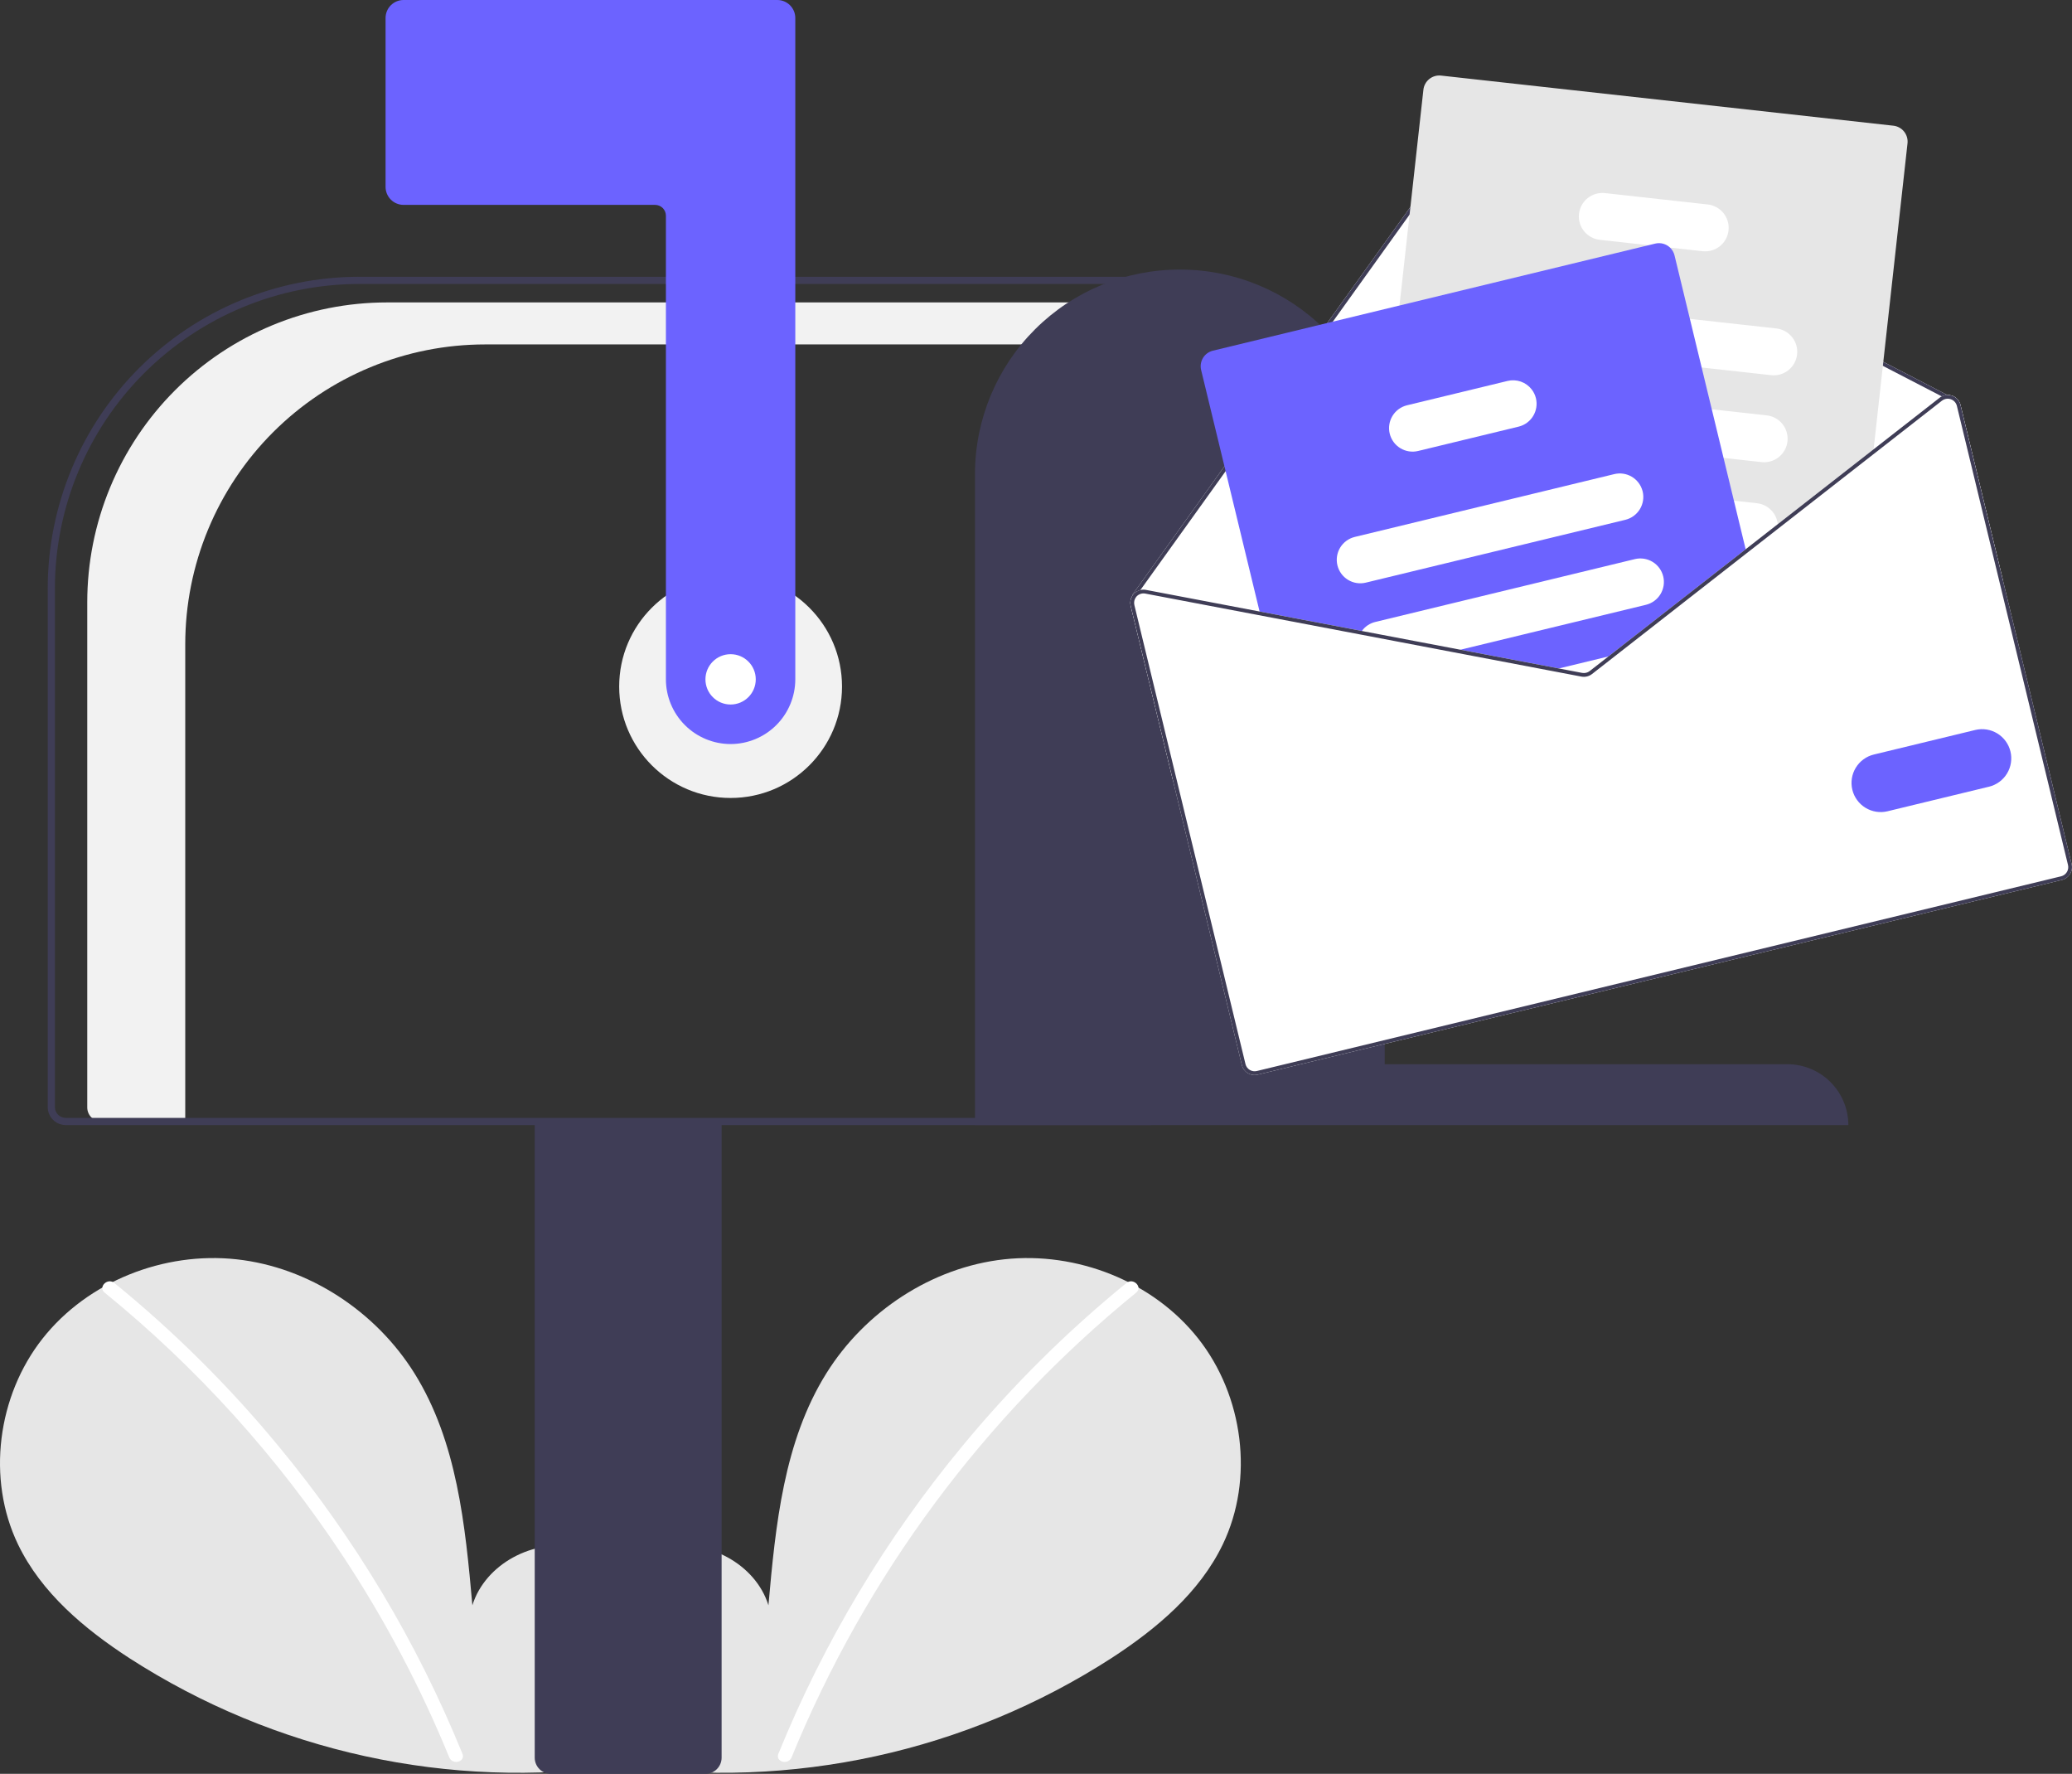 <svg width="472" height="404" viewBox="0 0 472 404" fill="none" xmlns="http://www.w3.org/2000/svg">
<rect x="0" y="0" width="472" height="404" fill="#333333" stroke="none"/>
<g clip-path="url(#clip0)">
<path d="M138.712 399.784C146.289 393.383 150.891 383.27 149.684 373.425C148.477 363.579 141.001 354.529 131.304 352.438C121.607 350.348 110.554 356.135 107.608 365.606C105.987 347.346 104.119 328.32 94.41 312.769C85.618 298.688 70.39 288.613 53.887 286.811C37.384 285.008 20.008 291.816 9.715 304.84C-0.577 317.865 -3.097 336.799 4.111 351.752C9.422 362.768 19.205 370.966 29.456 377.635C62.58 399.004 102.307 407.694 141.328 402.106" fill="#E6E6E6"/>
<path d="M26.035 292.193C39.652 303.283 52.145 315.687 63.331 329.224C80.839 350.338 95.006 374.01 105.339 399.416C106.096 401.269 103.086 402.076 102.338 400.243C95.766 384.18 87.636 368.8 78.065 354.323C63.138 331.707 44.851 311.499 23.834 294.394C22.28 293.129 24.494 290.938 26.035 292.193V292.193Z" fill="white"/>
<path d="M143.945 399.784C136.368 393.383 131.766 383.27 132.973 373.425C134.18 363.579 141.655 354.529 151.352 352.438C161.049 350.348 172.103 356.135 175.049 365.606C176.67 347.346 178.537 328.32 188.247 312.769C197.039 298.688 212.266 288.613 228.77 286.811C245.273 285.008 262.649 291.816 272.941 304.84C283.234 317.865 285.754 336.799 278.545 351.752C273.235 362.768 263.451 370.966 253.201 377.635C220.077 399.004 180.35 407.694 141.328 402.106" fill="#E6E6E6"/>
<path d="M256.623 292.193C243.005 303.283 230.513 315.687 219.326 329.224C201.819 350.338 187.652 374.01 177.318 399.416C176.562 401.269 179.572 402.076 180.32 400.243C197.227 358.953 224.218 322.561 258.824 294.394C260.378 293.129 258.164 290.938 256.623 292.193V292.193Z" fill="white"/>
<path d="M166.43 181.739C180.447 181.739 191.81 170.377 191.81 156.361C191.81 142.345 180.447 130.983 166.43 130.983C152.412 130.983 141.049 142.345 141.049 156.361C141.049 170.377 152.412 181.739 166.43 181.739Z" fill="#F2F2F2"/>
<path d="M88.175 68.878H263.041V78.445H110.498C101.529 78.445 92.648 80.211 84.362 83.643C76.075 87.075 68.546 92.105 62.204 98.446C55.862 104.787 50.831 112.316 47.399 120.601C43.967 128.886 42.2 137.766 42.2 146.734V255.416H23.066C22.22 255.416 21.409 255.08 20.811 254.482C20.213 253.884 19.877 253.073 19.877 252.227V137.168C19.877 128.2 21.643 119.32 25.076 111.035C28.508 102.75 33.539 95.221 39.881 88.88C46.223 82.539 53.752 77.508 62.038 74.077C70.325 70.645 79.206 68.878 88.175 68.878Z" fill="#F2F2F2"/>
<path d="M121.809 400.316V255.007H164.383V400.316C164.382 401.293 163.993 402.229 163.302 402.92C162.612 403.61 161.675 403.999 160.699 404H125.493C124.516 403.999 123.58 403.61 122.889 402.92C122.198 402.229 121.81 401.293 121.809 400.316Z" fill="#3F3D56"/>
<path d="M10.871 252.142V133.983C10.892 115.173 18.375 97.14 31.677 83.839C44.979 70.538 63.015 63.057 81.827 63.035H262.223V256.235H14.965C13.879 256.234 12.839 255.802 12.072 255.035C11.304 254.267 10.872 253.227 10.871 252.142ZM260.585 64.673H81.827C63.449 64.694 45.83 72.003 32.834 84.996C19.839 97.99 12.529 115.608 12.509 133.983V252.142C12.509 252.793 12.768 253.417 13.229 253.878C13.689 254.338 14.314 254.597 14.965 254.598H260.585V64.673Z" fill="#3F3D56"/>
<path d="M166.431 169.459C162.523 169.455 158.777 167.901 156.015 165.138C153.252 162.376 151.698 158.63 151.693 154.723V49.118C151.693 48.467 151.434 47.843 150.973 47.383C150.513 46.922 149.888 46.663 149.237 46.663H91.926C90.84 46.661 89.8 46.23 89.032 45.462C88.265 44.695 87.833 43.655 87.832 42.569V4.093C87.833 3.008 88.265 1.968 89.032 1.2C89.8 0.433 90.84 0.001 91.926 0H177.074C178.159 0.001 179.2 0.433 179.967 1.2C180.735 1.968 181.167 3.008 181.168 4.093V154.723C181.163 158.63 179.609 162.376 176.847 165.138C174.084 167.901 170.338 169.455 166.431 169.459Z" fill="#6C63FF"/>
<path d="M268.771 61.398C281.123 61.372 292.978 66.254 301.73 74.968C310.482 83.682 315.413 95.516 315.439 107.866V242.376H407.138C410.821 242.369 414.357 243.825 416.967 246.424C419.578 249.023 421.048 252.552 421.056 256.235H222.104V107.866C222.129 95.516 227.061 83.682 235.813 74.968C244.565 66.254 256.42 61.372 268.771 61.398Z" fill="#3F3D56"/>
<path d="M257.573 137.996L267.236 177.91L456.266 132.155L446.603 92.241C446.486 91.753 446.248 91.303 445.911 90.931C445.573 90.56 445.147 90.28 444.673 90.117C444.322 89.994 443.952 89.938 443.581 89.952L334.313 33.383C333.672 33.056 332.936 32.968 332.237 33.136C331.538 33.304 330.922 33.717 330.501 34.299L277.84 107.726L257.987 135.415C257.951 135.463 257.926 135.519 257.913 135.578C257.901 135.637 257.901 135.698 257.914 135.757C257.51 136.43 257.387 137.234 257.573 137.996Z" fill="white"/>
<path d="M257.914 135.757C257.924 135.809 257.943 135.859 257.972 135.903C258 135.947 258.037 135.986 258.081 136.016C258.132 136.051 258.19 136.075 258.251 136.087C258.312 136.099 258.375 136.099 258.436 136.086C258.534 136.06 258.621 135.999 258.68 135.916L258.748 135.822L259.782 134.376L278.555 108.209L331.2 34.799C331.5 34.383 331.94 34.088 332.439 33.969C332.938 33.849 333.463 33.912 333.92 34.147L442.341 90.278L443.314 90.783C443.353 90.8 443.394 90.814 443.435 90.826C443.508 90.812 443.582 90.805 443.657 90.804C443.759 90.77 443.844 90.699 443.894 90.604C443.921 90.554 443.937 90.5 443.942 90.444C443.948 90.387 443.942 90.331 443.925 90.277C443.908 90.223 443.881 90.173 443.845 90.129C443.809 90.086 443.765 90.05 443.715 90.024L443.581 89.953L334.313 33.383C333.673 33.056 332.937 32.968 332.238 33.136C331.539 33.304 330.923 33.717 330.501 34.299L277.84 107.726L257.987 135.415C257.951 135.463 257.926 135.519 257.914 135.578C257.901 135.637 257.901 135.698 257.914 135.757Z" fill="#3F3D56"/>
<path d="M314.686 139.827L318.894 140.294L350.122 143.753L370.825 146.045L372.048 146.181L397.88 126.005L398.87 125.233L404.972 120.468L426.679 103.517L426.809 102.326L434.53 32.648C434.636 31.689 434.356 30.727 433.753 29.973C433.15 29.219 432.273 28.735 431.314 28.628L328.271 17.214C327.311 17.109 326.35 17.389 325.596 17.992C324.842 18.595 324.358 19.472 324.25 20.431L318.805 69.58L315.784 96.829L313.083 121.207L311.83 132.528L311.465 135.808C311.36 136.767 311.641 137.729 312.245 138.483C312.849 139.236 313.726 139.72 314.686 139.827Z" fill="#E6E6E6"/>
<path d="M343.002 78.752L387.636 83.695L403.465 85.447C404.164 85.525 404.871 85.463 405.547 85.268C406.222 85.072 406.852 84.745 407.401 84.305C407.95 83.866 408.407 83.323 408.746 82.707C409.085 82.091 409.299 81.414 409.376 80.715C409.454 80.016 409.393 79.309 409.197 78.634C409.001 77.959 408.674 77.329 408.235 76.78C407.795 76.231 407.252 75.774 406.636 75.435C406.02 75.097 405.343 74.882 404.644 74.805L384.956 72.625L344.184 68.104C342.772 67.948 341.356 68.359 340.247 69.247C339.139 70.134 338.428 71.426 338.271 72.837C338.114 74.249 338.525 75.665 339.412 76.774C340.299 77.883 341.59 78.594 343.002 78.752Z" fill="white"/>
<path d="M340.462 98.494C340.577 98.515 340.692 98.535 340.809 98.546L392.623 104.286L401.274 105.246C402.686 105.402 404.102 104.991 405.211 104.103C406.32 103.215 407.031 101.923 407.187 100.512C407.343 99.1 406.932 97.684 406.044 96.575C405.156 95.466 403.864 94.756 402.452 94.6L389.943 93.216L348.899 88.668L341.992 87.903C340.611 87.749 339.224 88.138 338.124 88.988C337.025 89.838 336.299 91.082 336.1 92.458C335.901 93.833 336.245 95.232 337.059 96.358C337.873 97.485 339.093 98.251 340.462 98.494V98.494Z" fill="white"/>
<path d="M334.596 116C335.021 116.705 335.602 117.302 336.295 117.746C336.988 118.19 337.774 118.468 338.592 118.558L359.829 120.91L397.652 125.1L397.661 125.098L398.87 125.233L404.971 120.468C405.009 120.106 405.009 119.741 404.972 119.379C404.844 118.164 404.304 117.029 403.442 116.162C402.581 115.295 401.449 114.748 400.235 114.612L394.98 114.028L374.138 111.722L359.141 110.059L339.77 107.912C338.777 107.802 337.773 107.972 336.872 108.403C335.971 108.833 335.208 109.507 334.67 110.349C334.132 111.19 333.84 112.165 333.827 113.164C333.814 114.162 334.08 115.145 334.596 116L334.596 116Z" fill="white"/>
<path d="M364.426 54.62L375.531 55.849L380.436 56.394L387.846 57.214C389.258 57.37 390.674 56.959 391.783 56.071C392.892 55.183 393.603 53.891 393.759 52.48C393.915 51.068 393.504 49.652 392.616 48.543C391.728 47.434 390.436 46.724 389.024 46.568L365.609 43.976C364.197 43.819 362.781 44.23 361.672 45.117C360.563 46.004 359.852 47.295 359.695 48.706C359.538 50.118 359.948 51.534 360.835 52.642C361.723 53.751 363.014 54.463 364.426 54.619V54.62Z" fill="white"/>
<path d="M273.615 84.264L287.155 140.189L309.753 144.485L330.657 148.465L353.085 152.732L360.252 154.095C360.671 154.175 361.103 154.164 361.518 154.063C361.933 153.963 362.322 153.775 362.658 153.513L368.408 149.023L372.048 146.181L397.881 126.005L381.455 58.161C381.293 57.486 380.939 56.873 380.436 56.394C379.996 55.97 379.455 55.664 378.865 55.505C378.275 55.345 377.654 55.336 377.059 55.479L276.298 79.869C275.359 80.097 274.55 80.687 274.047 81.512C273.544 82.336 273.389 83.326 273.615 84.264Z" fill="#6C63FF"/>
<path d="M304.663 128.754C304.998 130.134 305.867 131.324 307.079 132.063C308.291 132.803 309.747 133.031 311.128 132.698L370.252 118.387C371.631 118.051 372.821 117.182 373.561 115.971C374.3 114.759 374.529 113.303 374.197 111.923C374.182 111.855 374.162 111.788 374.139 111.721C373.761 110.391 372.883 109.258 371.689 108.56C370.495 107.863 369.077 107.655 367.732 107.979L308.608 122.29C307.228 122.626 306.038 123.495 305.298 124.706C304.559 125.918 304.33 127.374 304.663 128.754Z" fill="white"/>
<path d="M309.754 144.485L330.658 148.465L374.939 137.746C376.319 137.412 377.51 136.544 378.25 135.331C378.99 134.119 379.218 132.663 378.883 131.283C378.549 129.902 377.68 128.711 376.468 127.972C375.256 127.232 373.799 127.004 372.419 127.338L313.294 141.65C312.059 141.946 310.97 142.676 310.226 143.706C310.047 143.952 309.889 144.213 309.754 144.485Z" fill="white"/>
<path d="M353.086 152.732L360.252 154.095C360.672 154.175 361.103 154.164 361.518 154.063C361.933 153.963 362.322 153.775 362.659 153.513L368.408 149.023L353.086 152.732Z" fill="white"/>
<path d="M316.576 98.766C316.911 100.146 317.78 101.336 318.992 102.076C320.204 102.815 321.66 103.044 323.041 102.711L345.941 97.168C347.32 96.832 348.51 95.963 349.249 94.751C349.989 93.539 350.218 92.084 349.885 90.704C349.707 89.962 349.371 89.268 348.899 88.668C348.265 87.858 347.412 87.247 346.441 86.909C345.469 86.57 344.421 86.519 343.421 86.76L320.521 92.303C319.14 92.637 317.949 93.506 317.21 94.718C316.47 95.93 316.242 97.386 316.576 98.766V98.766Z" fill="white"/>
<path d="M330.655 148.464L353.087 152.732L360.251 154.097C360.671 154.175 361.102 154.164 361.516 154.063C361.931 153.963 362.32 153.776 362.657 153.514L368.41 149.023L366.391 149.512L362.129 152.837C361.888 153.023 361.611 153.157 361.315 153.229C361.018 153.3 360.71 153.308 360.411 153.253L355.106 152.244L332.674 147.976L330.655 148.464ZM397.659 125.101L397.877 126.003L398.872 125.23L397.659 125.101ZM330.655 148.464L353.087 152.732L360.251 154.097C360.671 154.175 361.102 154.164 361.516 154.063C361.931 153.963 362.32 153.776 362.657 153.514L368.41 149.023L366.391 149.512L362.129 152.837C361.888 153.023 361.611 153.157 361.315 153.229C361.018 153.3 360.71 153.308 360.411 153.253L355.106 152.244L332.674 147.976L330.655 148.464ZM330.655 148.464L353.087 152.732L360.251 154.097C360.671 154.175 361.102 154.164 361.516 154.063C361.931 153.963 362.32 153.776 362.657 153.514L368.41 149.023L366.391 149.512L362.129 152.837C361.888 153.023 361.611 153.157 361.315 153.229C361.018 153.3 360.71 153.308 360.411 153.253L355.106 152.244L332.674 147.976L330.655 148.464ZM257.573 137.997L282.885 242.545C283.072 243.318 283.559 243.985 284.238 244.399C284.917 244.813 285.732 244.941 286.505 244.754L469.706 200.41C470.479 200.223 471.145 199.736 471.559 199.057C471.974 198.378 472.102 197.563 471.915 196.79L446.603 92.241C446.486 91.753 446.248 91.303 445.911 90.931C445.573 90.56 445.147 90.28 444.673 90.117C444.322 89.994 443.952 89.938 443.581 89.953C443.148 89.965 442.724 90.076 442.341 90.279C442.164 90.362 441.997 90.466 441.844 90.587L426.808 102.326L404.973 119.382L397.657 125.095L397.659 125.101L397.652 125.103L370.826 146.042L366.391 149.512L362.129 152.837C361.888 153.023 361.611 153.157 361.315 153.229C361.018 153.3 360.71 153.308 360.411 153.253L355.106 152.244L332.674 147.976L310.223 143.706L261.049 134.349C260.629 134.266 260.197 134.275 259.782 134.376C259.223 134.513 258.714 134.807 258.318 135.224C258.166 135.388 258.031 135.567 257.914 135.757C257.51 136.43 257.387 137.234 257.573 137.997ZM330.655 148.464L353.087 152.732L360.251 154.097C360.671 154.175 361.102 154.164 361.516 154.063C361.931 153.963 362.32 153.776 362.657 153.514L368.41 149.023L366.391 149.512L362.129 152.837C361.888 153.023 361.611 153.157 361.315 153.229C361.018 153.3 360.71 153.308 360.411 153.253L355.106 152.244L332.674 147.976L330.655 148.464ZM330.655 148.464L353.087 152.732L360.251 154.097C360.671 154.175 361.102 154.164 361.516 154.063C361.931 153.963 362.32 153.776 362.657 153.514L368.41 149.023L366.391 149.512L362.129 152.837C361.888 153.023 361.611 153.157 361.315 153.229C361.018 153.3 360.71 153.308 360.411 153.253L355.106 152.244L332.674 147.976L330.655 148.464ZM330.655 148.464L353.087 152.732L360.251 154.097C360.671 154.175 361.102 154.164 361.516 154.063C361.931 153.963 362.32 153.776 362.657 153.514L368.41 149.023L366.391 149.512L362.129 152.837C361.888 153.023 361.611 153.157 361.315 153.229C361.018 153.3 360.71 153.308 360.411 153.253L355.106 152.244L332.674 147.976L330.655 148.464Z" fill="white"/>
<path d="M330.655 148.464L353.087 152.732L360.251 154.097C360.671 154.175 361.102 154.164 361.516 154.063C361.931 153.963 362.32 153.776 362.657 153.514L368.41 149.023L366.391 149.512L362.129 152.837C361.888 153.023 361.611 153.157 361.315 153.229C361.018 153.3 360.71 153.308 360.411 153.253L355.106 152.244L332.674 147.976L330.655 148.464ZM397.659 125.101L397.877 126.003L398.872 125.23L397.659 125.101ZM330.655 148.464L353.087 152.732L360.251 154.097C360.671 154.175 361.102 154.164 361.516 154.063C361.931 153.963 362.32 153.776 362.657 153.514L368.41 149.023L366.391 149.512L362.129 152.837C361.888 153.023 361.611 153.157 361.315 153.229C361.018 153.3 360.71 153.308 360.411 153.253L355.106 152.244L332.674 147.976L330.655 148.464ZM330.655 148.464L353.087 152.732L360.251 154.097C360.671 154.175 361.102 154.164 361.516 154.063C361.931 153.963 362.32 153.776 362.657 153.514L368.41 149.023L366.391 149.512L362.129 152.837C361.888 153.023 361.611 153.157 361.315 153.229C361.018 153.3 360.71 153.308 360.411 153.253L355.106 152.244L332.674 147.976L330.655 148.464ZM258.748 135.822L258.859 135.905C258.878 135.875 258.91 135.847 258.935 135.815C259.183 135.557 259.491 135.365 259.832 135.255C260.173 135.145 260.536 135.122 260.888 135.187L309.755 144.482L330.655 148.464L353.087 152.732L360.251 154.097C360.671 154.175 361.102 154.163 361.516 154.063C361.931 153.963 362.32 153.776 362.657 153.514L368.41 149.023L366.391 149.512L362.129 152.837C361.888 153.023 361.611 153.157 361.315 153.229C361.018 153.3 360.71 153.308 360.411 153.253L355.106 152.244L332.674 147.976L310.223 143.706L261.049 134.349C260.629 134.266 260.197 134.275 259.782 134.376L258.748 135.822ZM257.573 137.996L282.885 242.545C283.072 243.318 283.559 243.985 284.238 244.399C284.917 244.813 285.732 244.941 286.505 244.754L469.706 200.41C470.479 200.223 471.145 199.736 471.559 199.057C471.974 198.379 472.102 197.563 471.915 196.79L446.603 92.241C446.486 91.753 446.248 91.303 445.911 90.931C445.573 90.56 445.147 90.28 444.673 90.117C444.322 89.994 443.952 89.938 443.581 89.953C443.148 89.965 442.724 90.076 442.341 90.279C442.164 90.362 441.997 90.466 441.844 90.587L426.808 102.326L404.973 119.382L397.657 125.095L397.659 125.101L397.652 125.103L370.826 146.042L366.391 149.512L362.129 152.837C361.888 153.023 361.611 153.157 361.315 153.229C361.018 153.3 360.71 153.308 360.411 153.253L355.106 152.244L332.674 147.976L310.223 143.706L261.049 134.349C260.629 134.266 260.197 134.275 259.782 134.376C259.223 134.513 258.714 134.807 258.318 135.224C258.166 135.388 258.031 135.567 257.914 135.757C257.51 136.43 257.387 137.234 257.573 137.996ZM258.407 137.794C258.333 137.486 258.328 137.165 258.393 136.855C258.459 136.545 258.592 136.253 258.785 136.001C258.803 135.964 258.828 135.931 258.859 135.905C258.878 135.875 258.91 135.847 258.935 135.815C259.183 135.557 259.491 135.365 259.832 135.255C260.173 135.145 260.536 135.122 260.888 135.187L309.755 144.482L330.655 148.464L353.087 152.732L360.251 154.097C360.671 154.175 361.102 154.164 361.516 154.063C361.931 153.963 362.32 153.776 362.657 153.514L368.41 149.023L372.049 146.181L397.877 126.003L398.872 125.23L404.969 120.467L426.68 103.514L442.376 91.257C442.615 91.071 442.891 90.938 443.185 90.867C443.267 90.847 443.35 90.833 443.434 90.826C443.508 90.812 443.582 90.805 443.657 90.805C443.908 90.802 444.157 90.843 444.394 90.925C444.732 91.043 445.036 91.243 445.277 91.508C445.518 91.773 445.689 92.094 445.775 92.442L471.087 196.991C471.153 197.265 471.165 197.549 471.122 197.828C471.078 198.106 470.98 198.374 470.833 198.614C470.686 198.855 470.494 199.064 470.266 199.23C470.038 199.396 469.779 199.516 469.505 199.582L286.305 243.926C285.752 244.059 285.169 243.967 284.684 243.67C284.199 243.373 283.852 242.896 283.719 242.343L258.407 137.794ZM330.655 148.464L353.087 152.732L360.251 154.097C360.671 154.175 361.102 154.164 361.516 154.063C361.931 153.963 362.32 153.776 362.657 153.514L368.41 149.023L366.391 149.512L362.129 152.837C361.888 153.023 361.611 153.157 361.315 153.229C361.018 153.3 360.71 153.308 360.411 153.253L355.106 152.244L332.674 147.976L330.655 148.464ZM330.655 148.464L353.087 152.732L360.251 154.097C360.671 154.175 361.102 154.164 361.516 154.063C361.931 153.963 362.32 153.776 362.657 153.514L368.41 149.023L366.391 149.512L362.129 152.837C361.888 153.023 361.611 153.157 361.315 153.229C361.018 153.3 360.71 153.308 360.411 153.253L355.106 152.244L332.674 147.976L330.655 148.464ZM330.655 148.464L353.087 152.732L360.251 154.097C360.671 154.175 361.102 154.164 361.516 154.063C361.931 153.963 362.32 153.776 362.657 153.514L368.41 149.023L366.391 149.512L362.129 152.837C361.888 153.023 361.611 153.157 361.315 153.229C361.018 153.3 360.71 153.308 360.411 153.253L355.106 152.244L332.674 147.976L330.655 148.464Z" fill="#3F3D56"/>
<path d="M421.959 179.87C421.546 178.157 421.83 176.35 422.748 174.846C423.666 173.342 425.143 172.263 426.855 171.846L449.978 166.25C451.689 165.842 453.491 166.129 454.991 167.047C456.491 167.966 457.566 169.442 457.98 171.151C458.393 172.86 458.113 174.664 457.199 176.167C456.286 177.67 454.814 178.75 453.106 179.169L429.983 184.766C428.27 185.179 426.463 184.895 424.958 183.977C423.454 183.059 422.375 181.582 421.959 179.87Z" fill="#6C63FF"/>
<path d="M166.43 160.454C169.596 160.454 172.162 157.889 172.162 154.724C172.162 151.559 169.596 148.993 166.43 148.993C163.265 148.993 160.699 151.559 160.699 154.724C160.699 157.889 163.265 160.454 166.43 160.454Z" fill="white"/>
</g>
<defs>
<clipPath id="clip0">
<rect width="472" height="404" fill="white"/>
</clipPath>
</defs>
</svg>
